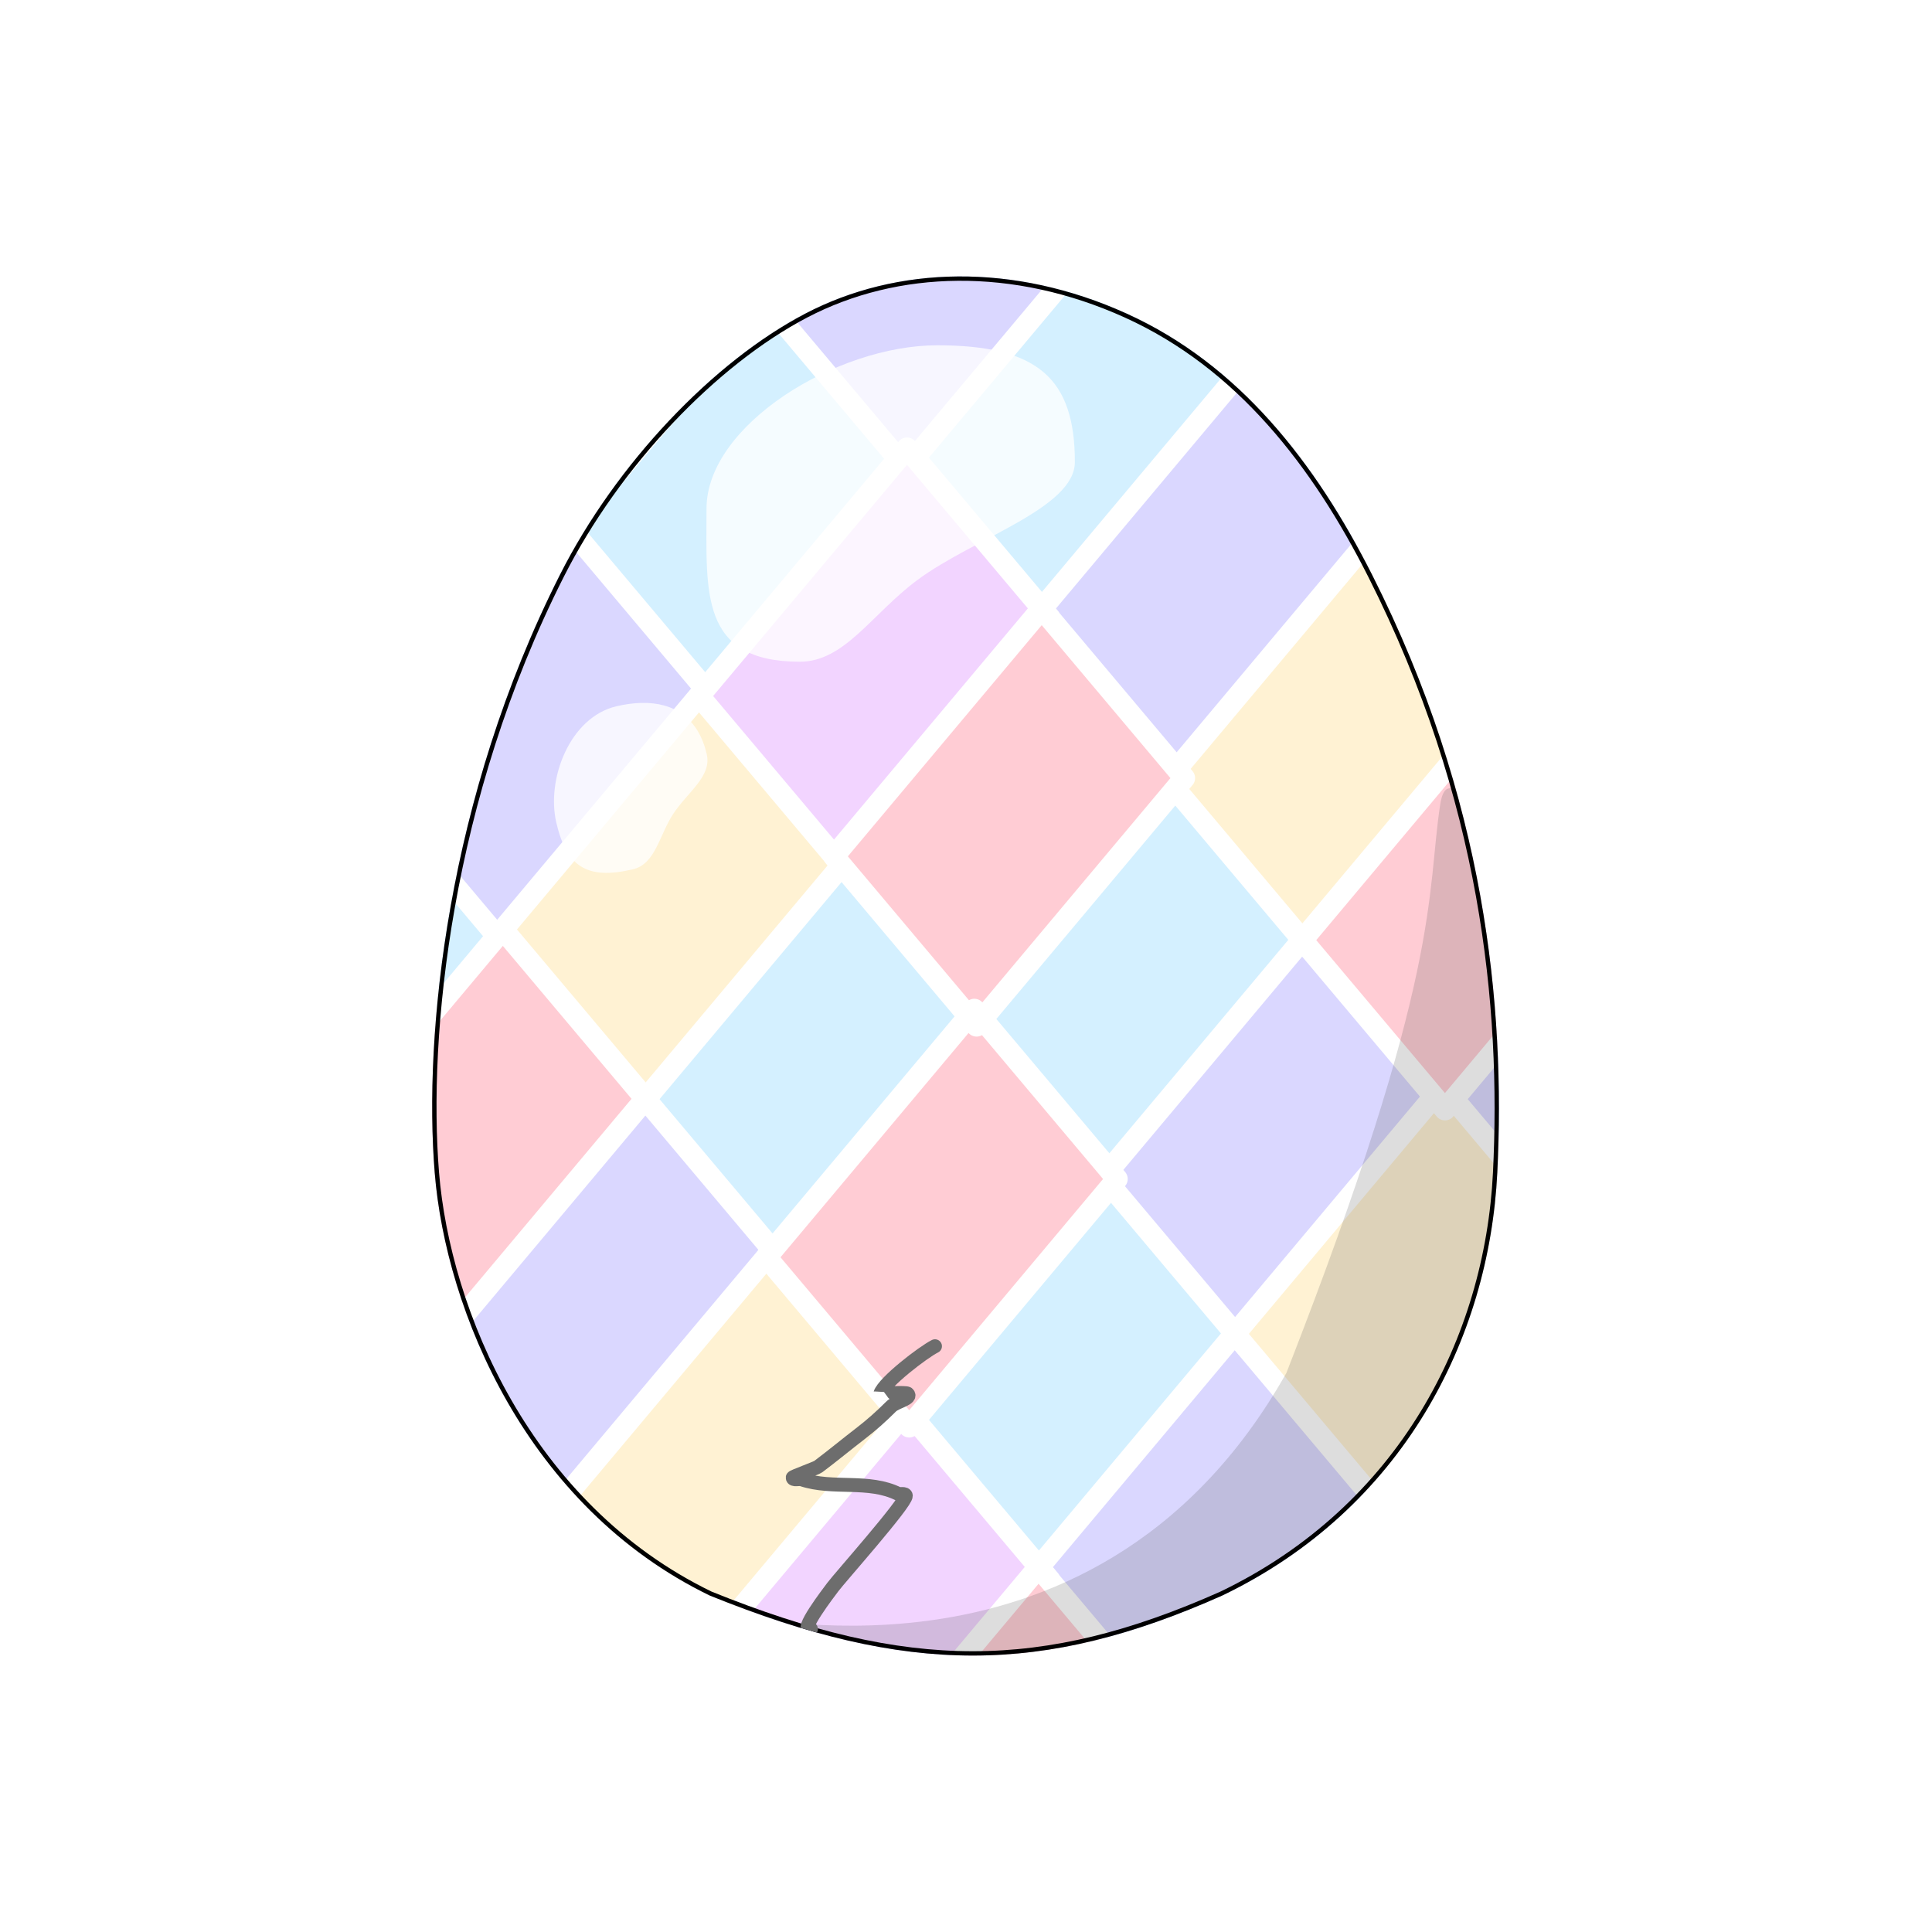 <?xml version="1.0" encoding="UTF-8" standalone="no"?>
<!DOCTYPE svg PUBLIC "-//W3C//DTD SVG 1.1//EN" "http://www.w3.org/Graphics/SVG/1.1/DTD/svg11.dtd">
<!-- Created with Vectornator (http://vectornator.io/) -->
<svg height="100%" stroke-miterlimit="10" style="fill-rule:nonzero;clip-rule:evenodd;stroke-linecap:round;stroke-linejoin:round;" version="1.1" viewBox="0 0 2000 2000" width="100%" xml:space="preserve" xmlns="http://www.w3.org/2000/svg" xmlns:vectornator="http://vectornator.io" xmlns:xlink="http://www.w3.org/1999/xlink">
<defs>
<path d="M833.687 324.633C738.869 374.161 637.99 479.559 579.627 595.093C462.536 826.886 438.436 1071.06 450.005 1213.95C461.574 1356.84 545.255 1559.76 734.751 1651.7C939.472 1734.53 1079.25 1734.53 1265.25 1651.7C1451.96 1561.93 1541.51 1385.9 1550 1213.95C1558.48 1041.99 1537.52 826.886 1420.43 595.093C1362.06 479.559 1283.24 377.62 1166.31 324.633C1049.39 271.645 928.505 275.105 833.687 324.633Z" id="Fill"/>
<filter color-interpolation-filters="sRGB" filterUnits="userSpaceOnUse" height="1063.25" id="Filter" width="977.393" x="721.456" y="749.455">
<feGaussianBlur in="SourceGraphic" result="Blur" stdDeviation="26.647"/>
</filter>
<filter color-interpolation-filters="sRGB" filterUnits="userSpaceOnUse" height="313.278" id="Filter_2" width="167.496" x="810.51" y="1383.5">
<feGaussianBlur in="SourceGraphic" result="Blur" stdDeviation="1.163"/>
</filter>
</defs>
<clipPath id="ArtboardFrame">
<rect height="2000" width="2000" x="0" y="0"/>
</clipPath>
<g clip-path="url(#ArtboardFrame)" id="Egg-container" vectornator:layerName="Egg container">
<use fill="#b8d7f8" fill-rule="nonzero" opacity="1" stroke="none" vectornator:layerName="Base" xlink:href="#Fill"/>
<clipPath clip-rule="nonzero" id="ClipPath">
<use xlink:href="#Fill"/>
</clipPath>
<g clip-path="url(#ClipPath)">
<g opacity="1" vectornator:layerName="Pattern">
<path d="M1144.85 218.66L1292.56 394.162L1077.43 650.711L929.718 475.21L1144.85 218.66ZM799.441 297.942L947.151 473.443L732.022 729.992L584.311 554.491L799.441 297.942ZM1217.83 795.969L1365.54 971.471L1150.41 1228.02L1002.7 1052.52L1217.83 795.969ZM869.173 878.974L1016.88 1054.48L801.754 1311.02L654.043 1135.52L869.173 878.974ZM1148.1 1210.99L1295.81 1386.49L1080.68 1643.04L932.971 1467.54L1148.1 1210.99ZM381.049 795.969L528.759 971.471L313.63 1228.02L165.919 1052.52L381.049 795.969Z" fill="#d4f0ff" fill-rule="nonzero" opacity="1" stroke="#ffffff" stroke-linecap="butt" stroke-linejoin="round" stroke-width="22.145" vectornator:layerName="Curve 5"/>
<path d="M1005.38 52.651L1153.09 228.152L937.965 484.702L790.254 309.2L1005.38 52.651ZM1284.31 384.669L1432.02 560.171L1216.89 816.72L1069.18 641.219L1284.31 384.669ZM1699.45 878.974L1847.16 1054.48L1632.03 1311.02L1484.32 1135.52L1699.45 878.974ZM1357.3 961.978L1505.01 1137.48L1289.88 1394.03L1142.17 1218.53L1357.3 961.978ZM590.245 546.955L737.955 722.457L522.826 979.006L375.115 803.505L590.245 546.955ZM1284.31 1373.28L1432.02 1548.78L1216.89 1805.33L1069.18 1629.83L1284.31 1373.28ZM659.977 1127.99L807.687 1303.49L592.558 1560.04L444.847 1384.54L659.977 1127.99Z" fill="#dad7ff" fill-rule="nonzero" opacity="1" stroke="#ffffff" stroke-linecap="butt" stroke-linejoin="round" stroke-width="22.145" vectornator:layerName="Curve 4"/>
<path d="M1423.78 550.678L1571.49 726.18L1356.36 982.729L1208.65 807.228L1423.78 550.678ZM1493.51 1124.26L1641.22 1299.77L1426.09 1556.32L1278.38 1380.81L1493.51 1124.26ZM729.709 712.965L877.419 888.466L662.29 1145.02L514.579 969.514L729.709 712.965ZM799.441 1294L947.151 1469.5L732.022 1726.05L584.311 1550.55L799.441 1294Z" fill="#fff2d3" fill-rule="nonzero" opacity="1" stroke="#ffffff" stroke-linecap="butt" stroke-linejoin="round" stroke-width="22.145" vectornator:layerName="Curve 3"/>
<path d="M938.905 463.951L1086.62 639.452L871.486 896.002L723.775 720.5L938.905 463.951ZM938.905 1460.01L1086.62 1635.51L871.486 1892.06L723.775 1716.56L938.905 1460.01Z" fill="#f2d4ff" fill-rule="nonzero" opacity="1" stroke="#ffffff" stroke-linecap="butt" stroke-linejoin="round" stroke-width="22.145" vectornator:layerName="Curve 2"/>
<path d="M1563.24 716.688L1710.95 892.189L1495.82 1148.74L1348.11 973.237L1563.24 716.688ZM1078.37 629.96L1226.08 805.461L1010.95 1062.01L863.239 886.509L1078.37 629.96ZM1008.64 1044.98L1156.35 1220.48L941.218 1477.03L793.507 1301.53L1008.64 1044.98ZM520.513 961.978L668.223 1137.48L453.094 1394.03L305.383 1218.53L520.513 961.978ZM1075.12 1622.29L1222.83 1797.79L1007.7 2054.34L859.986 1878.84L1075.12 1622.29Z" fill="#ffccd4" fill-rule="nonzero" opacity="1" stroke="#ffffff" stroke-linecap="butt" stroke-linejoin="round" stroke-width="22.145" vectornator:layerName="Curve 1"/>
</g>
<path d="M793.747 1683.52C736.513 1652.55 1126.43 1785.25 1331.68 1421.23C1493.89 1006.35 1476.46 926.431 1490.92 832.761C1501.18 766.3 1562.9 916.789 1597.17 961.857C1693.4 1088.41 1582.17 1498.8 1377.87 1654.14C1173.57 1809.49 882.256 1731.41 793.747 1683.52Z" fill="#4b4b4b" fill-opacity="0.191" fill-rule="nonzero" filter="url(#Filter)" opacity="1" stroke="none" vectornator:blur="53.2946" vectornator:layerName="Shadow"/>
<path d="M833.687 324.633C738.869 374.161 637.99 479.559 579.627 595.093C462.536 826.886 438.436 1071.06 450.005 1213.95C461.574 1356.84 545.255 1559.76 734.751 1651.7C939.472 1734.53 1079.25 1734.53 1265.25 1651.7C1451.96 1561.93 1541.51 1385.9 1550 1213.95C1558.48 1041.99 1537.52 826.886 1420.43 595.093C1362.06 479.559 1283.24 377.62 1166.31 324.633C1049.39 271.645 928.505 275.105 833.687 324.633Z" fill="none" opacity="1" stroke="#000000" stroke-linecap="butt" stroke-linejoin="round" stroke-width="8.967" vectornator:layerName="Outline"/>
<path d="M970.156 357.438C866.149 357.438 731.375 440.037 731.375 526.531C731.375 613.026 724.024 685 828.031 685C874.603 685 902.681 635.139 950.062 600.125C1008.5 556.944 1112.69 526.014 1112.69 478.25C1112.69 391.755 1074.16 357.438 970.156 357.438ZM663.594 727.656C655.582 727.871 647.041 729.042 638.031 731.156C589.98 742.433 565.295 806.44 575.906 851.656C586.517 896.872 607.136 911.183 655.188 899.906C678.579 894.417 682.425 864.604 696.844 842.656C712.044 819.519 737.039 803.767 731.594 780.562C722.972 743.824 698.31 726.727 663.594 727.656Z" fill="#ffffff" fill-opacity="0.772" fill-rule="nonzero" opacity="1" stroke="none" vectornator:layerName="Light"/>
<path d="M839.493 1686.31C825.073 1691.12 858.502 1647.83 862.155 1642.88C868.957 1633.65 937.692 1556.5 937.692 1548.45C937.692 1545.56 930.938 1546.97 930.139 1546.57C899.333 1531.16 862.287 1542.2 830.051 1531.46C827.006 1530.44 820.609 1532.78 820.609 1529.57C820.609 1528.49 844.645 1520.04 847.047 1518.24C861.593 1507.33 875.941 1495.43 890.481 1484.25C902.167 1475.26 912.155 1466.35 922.585 1455.92C927.66 1450.85 944.656 1447.78 939.581 1442.7C937.999 1441.12 911.214 1442.82 911.254 1442.7C915.258 1430.69 955.55 1399.78 967.907 1393.6" fill="none" filter="url(#Filter_2)" opacity="1" stroke="#6d6d6d" stroke-linecap="round" stroke-linejoin="round" stroke-width="14.383" vectornator:blur="2.32558" vectornator:layerName="Crack"/>
</g>
</g>
</svg>
